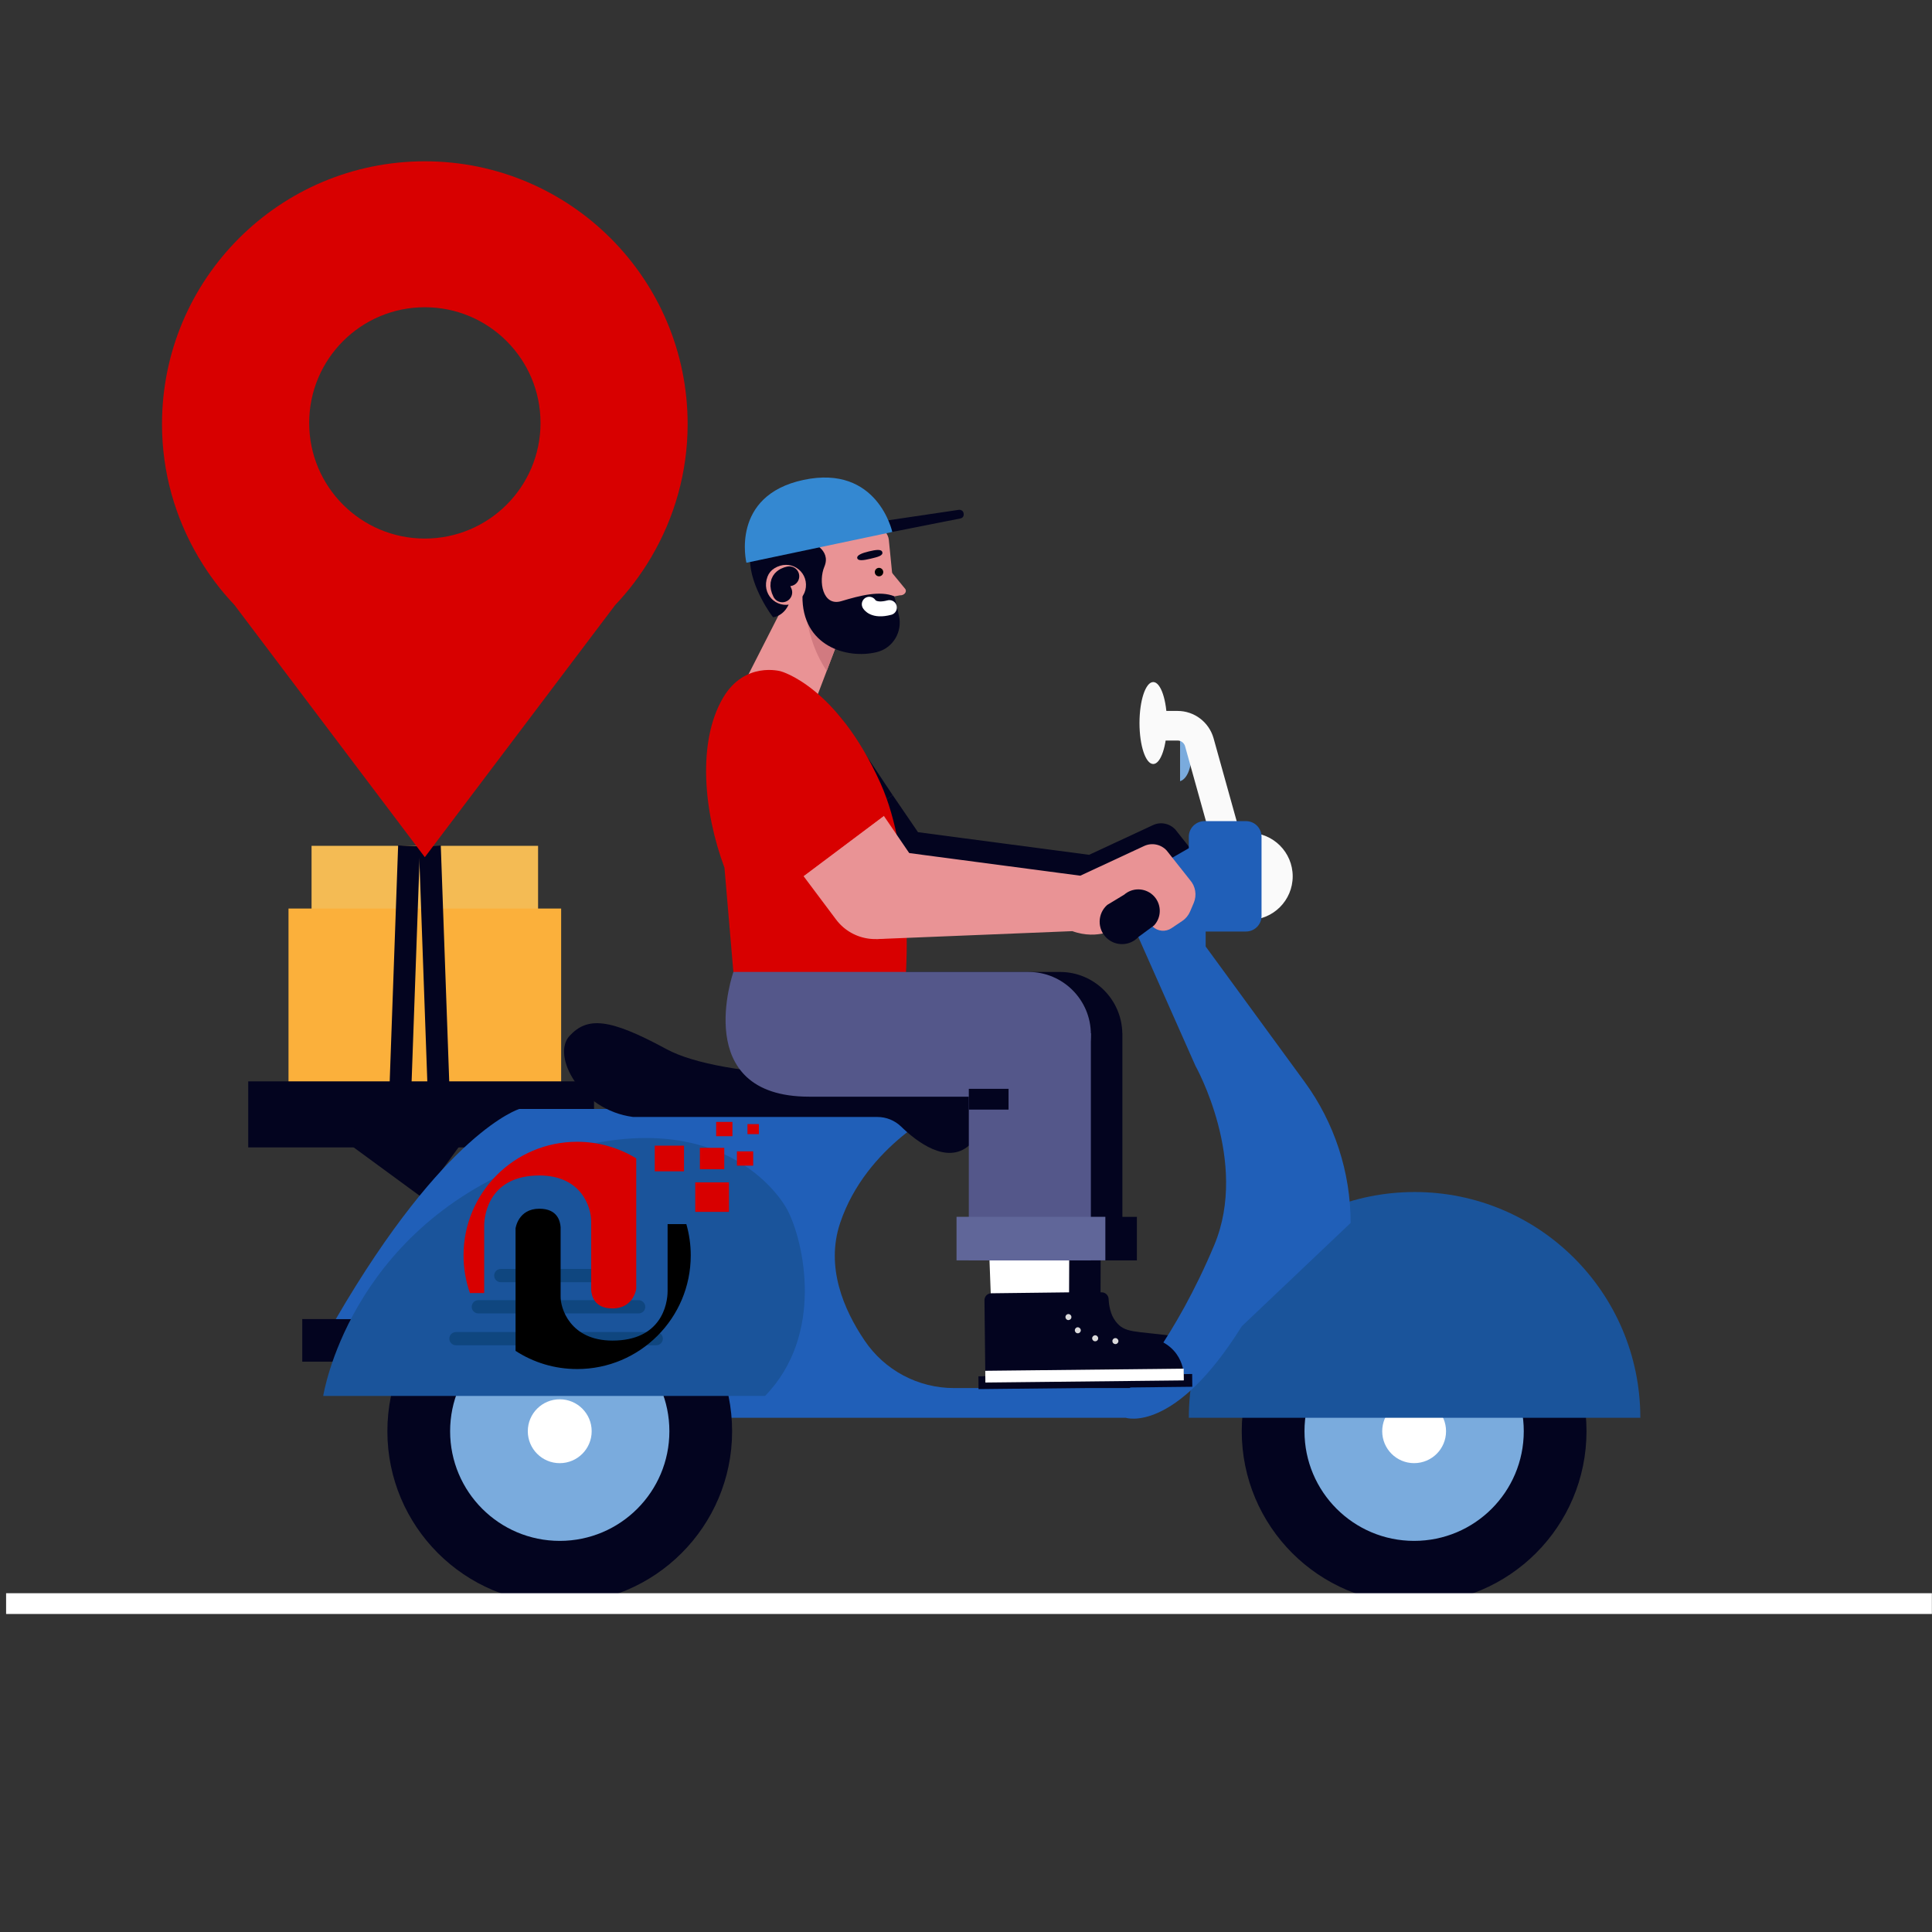<?xml version="1.0" encoding="utf-8"?>
<!-- Generator: Adobe Illustrator 16.0.0, SVG Export Plug-In . SVG Version: 6.00 Build 0)  -->
<!DOCTYPE svg PUBLIC "-//W3C//DTD SVG 1.1//EN" "http://www.w3.org/Graphics/SVG/1.1/DTD/svg11.dtd">
<svg version="1.1" id="Layer_1" xmlns="http://www.w3.org/2000/svg" xmlns:xlink="http://www.w3.org/1999/xlink" x="0px" y="0px"
	 width="100px" height="100px" viewBox="0 0 100 100" enable-background="new 0 0 100 100" xml:space="preserve">
<rect x="0" y="0" width="100" height="100" fill="#333333" stroke="none"/>
<g display="none">
	<path display="inline" fill="#FFAD97" d="M46.498,45.026c-0.622-0.128-1.276-0.161-1.276-0.161s0.083-0.094,0.179-0.55
		c0.094-0.446,0.011-0.769-0.179-0.409c-0.192,0.361-0.445,0.91-1.401,1.357c-0.941,0.439-3.744-1.19-3.744-1.19l-0.167,0.242
		c-0.253,2.042,1.318,1.901,1.318,1.901s1.461,0.388,2.422,0.347c1.087-0.045,1.981-0.141,2.612-0.295
		C47.667,45.925,47.12,45.154,46.498,45.026z"/>
	<g display="inline">
		<path fill="#4D4D4D" d="M54.154,63.985c0,0-0.473,0.516-1.105,1.131c-0.586,0.568-0.765,0.734-1.309,1.262
			c-0.314,0.311-0.056,0.594,0.549,0.57c0.53-0.021,1.731-0.277,2.404-0.521c0.478-0.17,1.354-0.654,1.8-0.938
			c0.449-0.283,0.536-0.676,0.536-0.676v-0.949L54.154,63.985z"/>
		<path fill="#4D4D4D" d="M62.792,63.142c0,0-0.303,0.441-0.934,1.057c-0.584,0.572-0.758,0.795-1.275,1.477
			c-0.117,0.156-0.187,0.598,0.418,0.576c0.53-0.021,1.34-0.248,2.012-0.486c0.77-0.275,1.418-1.049,1.864-1.33
			c0.447-0.285,0.645-0.91,0.645-0.91l-0.31-0.936L62.792,63.142z"/>
		<path fill="#0E6989" d="M62.552,47.72c0.224-3.49-1.7-5.322-1.7-5.322c0.154-1.176-5.298,0.47-5.298,0.47s-1.167,6.32-1.661,9.646
			c-0.562,3.782-0.222,11.485-0.222,11.485s0.07,0.82,1.479,0.814c1.081-0.002,1.879-0.949,1.879-0.949l0.111-8.766l1.251-6.218
			c0,0,1.206,5.052,1.587,6.866c0.408,1.928,1.968,7.635,1.968,7.635s1.007,1.158,2.26,0.533c1.253-0.627,1.006-1.326,1.006-1.326
			s-0.244-4.045-1.855-7.67C63.223,52.17,62.449,49.322,62.552,47.72z"/>
		<path fill="#DD1D35" d="M56.299,33.709c0,0-0.779-0.038-1.584,1.474c-0.807,1.513-1.574,3.123-1.574,3.123
			s1.172,0.167,2.447,1.341C57.33,38.071,57.615,34.446,56.299,33.709z"/>
		<path fill="#FC2E3D" d="M56.299,33.709c0,0-0.438,0.841-0.841,2.383c-0.403,1.544-0.259,8.716-0.259,8.716
			s1.662,1.175,4.446,0.945c1.654-0.137,2.499-1.162,2.499-1.162s0.988-7.024,0.854-8.03c-0.134-1.007-2.239-3.37-2.239-3.37
			S57.976,33.05,56.299,33.709z"/>
		<path fill="#FFAD97" d="M58.204,32.728l-0.324,1.885c0,0,0.96,1.077,1.899,0.273c0.939-0.806,1.072-1.177,1.072-1.177L60.39,31.14
			L58.204,32.728z"/>
		<g>
			<path fill="#0E6989" d="M58.617,38.065c0,0,1.211-1.824,2.171-2.336s1.477-0.607,1.477-0.607s-0.35-0.72-0.584-0.804
				c-0.405,0.06-0.669,0.172-1.532,0.62c-0.862,0.448-1.809,1.533-2.186,2.199C57.202,38.479,58.059,38.84,58.617,38.065z"/>
			<path fill="#0E6989" d="M56.671,33.546c0,0-0.791,1.884-0.885,2.789c-0.097,0.907,0.085,1.185,0.447,1.217
				c0.365,0.031,0.385-0.614,0.492-1.334c0.102-0.682,0.769-2.917,0.769-2.917L56.671,33.546z"/>
			<path fill="#0E6989" d="M62.28,43.6c0,0-0.885,0.7-1.761,0.602c-0.768-0.084-1.874-0.831-1.815-3.261s0.283-3.55,0.283-3.55
				l-2.936-1.285c0,0-0.799,1.844-0.956,5.465c-0.156,3.623-0.224,4.869-0.224,4.869s3.133,0.193,4.987,0
				c1.854-0.191,2.63-0.42,2.63-0.42L62.28,43.6z"/>
			<ellipse fill="#FFFFFF" cx="56.189" cy="36.77" rx="0.187" ry="0.27"/>
			
				<ellipse transform="matrix(-0.814 -0.581 0.581 -0.814 83.861 102.231)" fill="#FFFFFF" cx="58.285" cy="37.699" rx="0.186" ry="0.27"/>
			<path fill="#1A8AA8" d="M55.799,37.943c-0.12,0.609-0.06,2.519,1.022,2.806c0.983,0.261,1.237-0.896,1.465-1.791
				C57.013,38.671,55.799,37.943,55.799,37.943z"/>
		</g>
		<path fill="#FFC5B3" d="M59.529,28.313c-0.804-0.61-2.702-0.807-3.395,1.155c-0.728,2.059,1.134,4.63,2.127,4.193
			c0.556-0.246,1.724-1.114,2.053-2.197C60.688,30.244,60.152,28.788,59.529,28.313z"/>
		<g>
			<polygon fill="#DBA763" points="51.863,50.716 51.863,43.25 57.88,40.252 57.88,47.293 			"/>
			<polygon fill="#E8B679" points="51.863,50.716 51.863,43.25 45.848,40.252 45.848,47.293 			"/>
			<polygon fill="#DBA763" points="51.865,50.781 51.863,43.25 57.88,39.773 57.88,47.293 			"/>
			<polygon fill="#E8B679" points="51.865,50.781 51.863,43.25 45.848,39.773 45.848,47.293 			"/>
			<polygon fill="#FFE1C0" points="45.848,39.773 51.863,43.25 57.88,39.773 51.865,36.296 			"/>
			<g>
				<polygon fill="#4D4D4D" points="55.645,43.255 54.303,44.036 54.303,41.837 55.645,41.057 				"/>
				<polygon fill="#6D6D6D" points="55.645,41.057 49.637,37.584 48.292,38.361 54.303,41.84 				"/>
				<polygon fill="#4D4D4D" points="52.661,49.703 52.661,49.316 54.682,48.145 54.682,48.537 				"/>
				<polygon fill="#4D4D4D" points="52.661,49.011 52.661,48.624 54.682,47.451 54.682,47.845 				"/>
				<polygon fill="#4D4D4D" points="56.493,46.192 56.493,47.534 57.46,46.975 57.46,45.631 				"/>
				<polygon fill="#4D4D4D" points="47.172,46.051 47.172,47.45 46.205,46.893 46.205,45.493 				"/>
				<polygon fill="#4D4D4D" points="48.491,46.816 48.491,48.214 47.524,47.657 47.524,46.257 				"/>
				<polygon fill="#FFFFFF" points="48.19,41.96 48.19,43.973 46.205,42.824 46.205,40.811 				"/>
				<polygon fill="#4D4D4D" points="47.947,42.373 47.947,42.044 46.386,41.144 46.386,41.466 				"/>
			</g>
		</g>
		<path fill="#FFC5B3" d="M59.366,40.207c0,0-1.139,2.395-1.611,3.063c-0.471,0.668-2.388,2.193-2.781,2.417
			c-0.395,0.219-1.298,0.501-1.769,0.457c-0.473-0.045-0.789,0.186-0.335,0.358c0.454,0.171,0.895,0.212,0.895,0.212
			s-0.827,0.612-1.156,1.134c-0.265,0.421-0.488,1.191,0.532,0.968c0.821-0.18,1.966-1.442,2.266-1.724
			c0.563-0.531,2.813-1.746,3.319-2.105c0.719-0.509,2.753-3.506,2.753-3.506S60.852,39.892,59.366,40.207z"/>
		<path fill="#DD1D35" d="M62.64,35.695c-0.593-0.477-1.855,1.134-2.524,2.141c-0.671,1.005-1.208,2.512-1.208,2.512
			s0.806,0.587,1.529,1.043c0.607,0.38,1.249,0.671,1.249,0.671S64.665,37.328,62.64,35.695z"/>
		<path fill="#4D4D4D" d="M55.969,30.123c0.331,0.337,0.815,0.711,1.81,0.547c0.814-0.134,1.396-0.514,1.396-0.514l0.168,1.09
			c0,0,0.161-0.03,0.285-0.106c0.018-0.432,0.172-0.564,0.409-0.437c0.266,0.145,0.277,0.761,0.277,0.761s0.813-0.783,0.537-2.013
			c-0.17-0.767-1.205-2.28-2.647-2.146c-1.445,0.134-2.282,1.088-2.463,1.914C55.652,29.633,55.819,29.97,55.969,30.123z"/>
		<g>
			<path fill="#0E6989" d="M55.679,29.177c0,0-1.854,1.305-2.174,1.581c-0.321,0.276,1.465,1.481,2.729,1.079
				c1.266-0.404,3.167-1.809,3.167-1.809L55.679,29.177z"/>
			<path fill="#075277" d="M55.679,29.177c0,0,2.112,1.314,3.432,0.936c1.319-0.376,1.678-0.703,1.678-0.703
				s-0.113-2.758-2.54-2.758C55.825,26.652,55.679,29.177,55.679,29.177z"/>
			<ellipse fill="#0E6989" cx="57.994" cy="26.741" rx="0.364" ry="0.201"/>
		</g>
	</g>
	<g display="inline">
		<g>
			<path fill="#FFC5B3" d="M37.264,71.724c0.703-0.35,1.371-0.781,1.158-1.184c-0.096-0.182-0.32-0.26-0.537-0.297
				c-0.649,0.213-0.972,0.359-0.972,0.359s0.067-3.766,0.345-5.326c0.091-0.516-2.369-0.535-2.369-0.535
				c-0.088,0.361-0.165,3.527,0,5.455c0.057,0.643,0.02,1.066-0.027,1.379c0.168,0.074,0.513,0.223,0.771,0.34
				C35.985,72.075,36.56,72.075,37.264,71.724z"/>
			<path fill="#4D4D4D" d="M34.834,72.601c0.234,0.559,0.778,0.508,1.873,0.111c0.973-0.348,1.775-0.744,2.466-1.254
				c0.691-0.514,0.698-0.582,0.79-0.93c0.128-0.484-0.579-0.754-1.755-0.389c-0.117,0.035-0.223,0.07-0.324,0.104
				c0.217,0.037,0.441,0.115,0.537,0.297c0.213,0.402-0.455,0.834-1.158,1.184c-0.705,0.352-1.279,0.352-1.631,0.191
				c-0.257-0.117-0.603-0.266-0.771-0.34C34.792,72.046,34.693,72.263,34.834,72.601z"/>
		</g>
		<g>
			<path fill="#FFC5B3" d="M40.685,73.71c0.704-0.352,1.372-0.781,1.158-1.186c-0.097-0.18-0.32-0.26-0.537-0.297
				c-0.648,0.213-0.972,0.359-0.972,0.359s0.18-5.91,0.458-7.469c0.091-0.514-2.376,0.256-2.376,0.256
				c-0.088,0.363-0.27,4.879-0.104,6.807c0.056,0.646,0.021,1.068-0.027,1.381c0.168,0.072,0.513,0.221,0.771,0.34
				C39.407,74.06,39.982,74.06,40.685,73.71z"/>
			<path fill="#4D4D4D" d="M38.255,74.585c0.235,0.561,0.777,0.508,1.873,0.115c0.973-0.352,1.774-0.748,2.466-1.26
				c0.691-0.51,0.698-0.58,0.79-0.924c0.128-0.486-0.579-0.758-1.755-0.393c-0.116,0.037-0.223,0.072-0.323,0.104
				c0.216,0.037,0.44,0.117,0.537,0.297c0.214,0.404-0.454,0.834-1.158,1.186c-0.703,0.35-1.278,0.35-1.63,0.191
				c-0.257-0.119-0.603-0.268-0.771-0.34C38.212,74.032,38.114,74.249,38.255,74.585z"/>
		</g>
		<path fill="#FFC5B3" d="M38.112,33.588c0.29,0.201,1.375,0.451,1.678,2.841c0.269,2.117-0.197,2.668-0.627,2.848
			c-0.237,0.1-1.083,0.095-1.083,0.095l0.032,1.789c0,0-1.048,0.416-2.055,0c-1.005-0.414-1.005-0.414-1.005-0.414
			s0.393-0.677,0.328-1.85c-0.082-1.454-0.597-3.525-0.232-4.295C35.805,33.211,37.323,33.041,38.112,33.588z"/>
		<path fill="#FF9003" d="M34.516,39.628c0,0,2.863,0.825,3.595,1.071c0.69,0.236,1.243,0.709,1.963,2.156
			c0.721,1.448,0.189,3.643,0.189,3.643l-0.217,3.954c0,0-1.497,1.815-2.831,1.94c-1.82,0.177-2.019-0.82-2.019-0.82
			s-2.315-5.074-1.938-7.494C33.602,41.879,34.516,39.628,34.516,39.628z"/>
		<path fill="#4D4D4D" d="M39.868,35.608c-0.078,0.821-0.75,1.066-1.351,1.693c-0.6,0.627-0.66,1.468-0.842,2.026
			c-0.182,0.558,0.071,3.052-0.842,4.933c-0.974,2.005-2.222,2.438-2.222,2.438s-1.737-2.67-2.355-5.909
			c-0.619-3.24,1.614-7.453,4.025-7.963C38.84,32.286,40.025,33.925,39.868,35.608z"/>
		<path fill="#FFC5B3" d="M39.416,42.032c-0.592-0.056-1.207,1.021-1.146,2.366c0.077,1.722,3.667,4.658,3.667,4.658
			c1.208,0.714,4.873-0.347,5.746-0.449c0.875-0.102,1.895,0.188,2.439,0.053c0.518-0.129,1.246-0.994,0.896-1.272
			c-0.284-0.222-1.932-0.227-1.932-0.227s0.3-0.69,0.306-0.902c0.023-0.816-0.377,0.094-0.895,0.512
			c-0.577,0.466-0.931,0.474-1.431,0.547c-2.234,0.33-4.335-0.157-4.335-0.157S40.55,42.14,39.416,42.032z"/>
		<path fill="#FF9003" d="M36.545,32.777c0,0,2.326,0.195,2.146,2.209c-0.181,2.014-0.174,2.315-0.174,2.315s0.434-1.2,0.646-2.118
			C39.375,34.267,39.089,32.16,36.545,32.777z"/>
		<path fill="#FFC5B3" d="M39.163,36.784c0,0-0.628-1.077-0.898,0c-0.251,0.999,0.62,1.334,0.62,1.334L39.163,36.784z"/>
		<path fill="#FF9003" d="M35.018,49.61c0,0-0.807,2.388-1.052,3.805c-0.613,3.535-0.412,11.326-0.412,11.326
			s3.19,1.822,5.391,1.674c3.21-0.215,4.17-1.674,4.17-1.674s-1.3-7.535-1.519-9.139c-0.433-3.175-1.802-6.206-1.802-6.206
			L35.018,49.61z"/>
		<path fill="#E57700" d="M34.53,51.162c0,0,2.15,0.748,3.689,0.229c1.54-0.518,2.041-0.843,2.041-0.843l-0.189-0.886
			c0,0-1.042,0.481-2.658,0.718c-1.486,0.216-2.873-0.395-2.873-0.395L34.53,51.162z"/>
	</g>
</g>
<g>
	<g>
		<g>
			<g>
				<path fill="#03041F" d="M43.682,37.371c-1.004-1.506-3.109-1.771-4.455-0.563c-1.116,1.003-1.31,2.681-0.451,3.91l2.752,3.938
					l4.674-3.504L43.682,37.371z"/>
				<path fill="#03041F" d="M62.047,44.467l-1.203-1.521c-0.295-0.326-0.77-0.426-1.166-0.238l-3.307,1.537l0,0l-8.855-1.171
					l-1.312-1.921l-4.159,3.117l1.68,2.242c0.514,0.688,1.305,1.032,2.097,1.012c0.008,0,0.016,0.003,0.024,0.003l10.112-0.413l0,0
					c1.133,0.413,1.992-0.009,1.992-0.009l1.76-0.618l0.404,0.391c0.266,0.252,0.668,0.288,0.971,0.085l0.563-0.375
					c0.182-0.121,0.322-0.29,0.408-0.492l0.188-0.441C62.414,45.255,62.338,44.791,62.047,44.467z"/>
			</g>
			<path fill="#03041F" d="M52.256,71.26l0.008,0.664l11.061-0.125l-0.006-0.662L62.9,71.145c0-0.004,0-1.703-2.096-1.984
				c-2.1-0.285-2.582-0.143-3.061-0.77c-0.271-0.35-0.346-0.832-0.361-1.154c-0.008-0.195-0.17-0.348-0.361-0.346h-0.057
				l0.006-1.654h1.125h0.75v-2.254h-0.75v-9.447l0,0v-0.057h-0.004c-0.033-1.756-1.463-3.17-3.225-3.17H39.591
				c0,0-2.266,6.455,3.922,6.455h8.262v6.219h-0.635v2.254h0.635h1.072l0.064,1.707c-0.186,0.016-0.328,0.168-0.328,0.357
				l0.047,3.955"/>
		</g>
		<g>
			<g>
				<g>
					<g>
						<path fill="#7AABDD" d="M61.08,37.573v2.859c0,0,0.605-0.094,0.605-1.588C61.686,37.349,61.08,37.573,61.08,37.573z"/>
						<path fill="#7AABDD" d="M63.234,43.085l-0.496-3.493c-0.027-0.202-0.189-0.355-0.395-0.375l-0.971-0.087l0.021-0.268
							l0.975,0.087c0.328,0.03,0.592,0.278,0.639,0.604l0.496,3.493L63.234,43.085z"/>
					</g>
					<g>
						<path fill="none" stroke="#FAFAFA" stroke-width="1.532" stroke-miterlimit="10" d="M63.713,44.29l-1.637-5.874
							c-0.145-0.504-0.602-0.852-1.125-0.852h-0.902"/>
						<ellipse fill="#FAFAFA" cx="59.691" cy="37.424" rx="0.711" ry="2.121"/>
					</g>
				</g>
				<g>
					<circle fill="#FAFAFA" cx="64.657" cy="45.359" r="2.253"/>
					<path fill="#205FB8" d="M64.492,48.215h-2.148c-0.443,0-0.811-0.361-0.811-0.807v-4.1c0-0.445,0.367-0.806,0.811-0.806h2.148
						c0.447,0,0.805,0.361,0.805,0.806v4.1C65.297,47.854,64.939,48.215,64.492,48.215z"/>
				</g>
			</g>
			<g>
				<rect x="15.645" y="68.275" fill="#03041F" width="3.214" height="2.205"/>
				<g>
					<g>
						<path fill="#03041F" d="M64.273,74.08c0,4.924,3.992,8.922,8.92,8.922c4.932,0,8.924-3.998,8.924-8.922
							c0-4.926-3.992-8.922-8.924-8.922C68.266,65.158,64.273,69.154,64.273,74.08z"/>
						<path fill="#7AABDD" d="M67.52,74.08c0,3.135,2.541,5.676,5.674,5.676c3.139,0,5.676-2.541,5.676-5.676
							c0-3.131-2.537-5.676-5.676-5.676C70.061,68.404,67.52,70.949,67.52,74.08z"/>
						<path fill="#FFFFFF" d="M71.543,74.08c0,0.914,0.74,1.652,1.65,1.652c0.916,0,1.654-0.738,1.654-1.652
							s-0.738-1.652-1.654-1.652C72.283,72.428,71.543,73.166,71.543,74.08z"/>
					</g>
					<g>
						<path fill="#1A549B" d="M73.221,61.699c6.453,0,11.682,5.23,11.682,11.684H61.533C61.533,66.93,66.766,61.699,73.221,61.699z"
							/>
					</g>
				</g>
				<g>
					<g>
						<g>
							<g>
								<rect x="16.126" y="43.78" fill="#F4BB54" width="11.725" height="3.292"/>
								<g>
									<rect x="14.933" y="47.026" fill="#FBB03B" width="14.112" height="10.355"/>
								</g>
							</g>
							
								<line fill="none" stroke="#03041F" stroke-width="1.134" stroke-miterlimit="10" x1="21.174" y1="43.78" x2="20.677" y2="57.68"/>
							
								<line fill="none" stroke="#03041F" stroke-width="1.134" stroke-miterlimit="10" x1="22.248" y1="43.78" x2="22.746" y2="57.68"/>
						</g>
						<g>
							
								<line fill="none" stroke="#03041F" stroke-width="3.418" stroke-miterlimit="10" x1="12.849" y1="57.68" x2="30.747" y2="57.68"/>
							
								<line fill="none" stroke="#03041F" stroke-width="3.418" stroke-miterlimit="10" x1="18.864" y1="57.68" x2="22.847" y2="60.598"/>
						</g>
					</g>
					<path fill="#205FB8" d="M62.404,43.402l-4.578,2.632l4.053,9.14c0,0,2.777,4.934,0.977,9.256
						c-2.041,4.873-4.381,7.416-4.381,7.416h-9.101c-1.856,0-3.589-0.922-4.626-2.465c-1.085-1.604-2.025-3.811-1.262-6.082
						c1.361-4.047,5.353-5.9,5.353-5.9H26.883c0,0-3.834,1.135-9.502,10.877h2.531l16.439,5.107h21.917c0,0,2.527,0.852,6.006-4.736
						l5.635-5.348l0,0c0-2.627-0.836-5.188-2.389-7.311l-5.115-6.998V43.402z"/>
					<path fill="#03041F" d="M45.412,57.814c0.459,0,0.898,0.178,1.228,0.496c0.779,0.76,2.371,2.01,3.537,0.963
						c1.603-1.43,0.17-3.834-2.276-3.623c-2.447,0.213-10.459,0.252-13.41-1.35c-2.952-1.602-4.09-1.688-5.017-0.676
						c-0.929,1.012,0.547,3.826,3.287,4.189H45.412z"/>
				</g>
				<g>
					<g>
						<path fill="#03041F" d="M20.051,74.08c0,4.924,3.994,8.922,8.922,8.922c4.927,0,8.921-3.998,8.921-8.922
							c0-4.926-3.994-8.922-8.921-8.922C24.044,65.158,20.051,69.154,20.051,74.08z"/>
						<path fill="#7AABDD" d="M23.298,74.08c0,3.135,2.54,5.676,5.675,5.676c3.134,0,5.674-2.541,5.674-5.676
							c0-3.131-2.54-5.676-5.674-5.676C25.838,68.404,23.298,70.949,23.298,74.08z"/>
						<circle fill="#FFFFFF" cx="28.972" cy="74.08" r="1.653"/>
					</g>
					<g>
						<path fill="#1A549B" d="M16.73,72.254c0,0,1.302-8.453,10.642-12.074c9.338-3.617,12.894,1.5,13.393,2.463
							c0.827,1.596,1.941,6.41-1.165,9.611H16.73z"/>
						<g>
							<path fill="#0F467F" d="M23.601,69.631h10.366c0.19,0,0.343-0.154,0.343-0.342l0,0c0-0.189-0.153-0.342-0.343-0.342H23.601
								c-0.19,0-0.343,0.152-0.343,0.342l0,0C23.258,69.477,23.411,69.631,23.601,69.631z"/>
							<path fill="#0F467F" d="M24.759,67.982h8.297c0.189,0,0.343-0.152,0.343-0.34l0,0c0-0.189-0.154-0.346-0.343-0.346h-8.297
								c-0.19,0-0.343,0.156-0.343,0.346l0,0C24.416,67.83,24.568,67.982,24.759,67.982z"/>
							<path fill="#0F467F" d="M25.921,66.367h5.943c0.19,0,0.343-0.152,0.343-0.344l0,0c0-0.189-0.153-0.342-0.343-0.342h-5.943
								c-0.19,0-0.342,0.152-0.342,0.342l0,0C25.579,66.215,25.73,66.367,25.921,66.367z"/>
						</g>
					</g>
				</g>
			</g>
		</g>
		<g>
			<g>
				<polygon fill="#E99395" points="44.28,30.822 42.178,36.334 38.472,35.435 41.078,30.318 				"/>
				<path fill="#D17A80" d="M41.631,30.14c0,0-0.213,2.567,1.161,4.584l0.676-1.799L41.631,30.14z"/>
				<path fill="#E99395" d="M46.005,27.934l0.364,3.672c0.09,0.907-0.572,1.714-1.479,1.805l0,0
					c-1.303,0.129-2.534-0.648-3.037-1.857l-1.184-2.792c-0.264-0.631,0.158-1.335,0.837-1.403l2.925-0.613
					C44.992,26.691,45.951,27.375,46.005,27.934z"/>
				<path fill="#E99395" d="M46.11,29.576l0.752,0.915c0.091,0.154-0.069,0.336-0.288,0.324l-1.106,0.206L46.11,29.576z"/>
				<path fill="#03041F" d="M41.943,28.039c0,0,1.103,0.402,0.727,1.29c-0.316,0.744-0.097,2.077,0.88,1.785
					c0.976-0.292,1.995-0.557,2.747-0.248l0.232,1c0.194,0.832-0.307,1.676-1.134,1.884c-0.015,0.003-0.03,0.007-0.044,0.011
					c-1.492,0.356-3.854-0.297-3.816-2.929l-0.276-2.422L41.943,28.039z"/>
				<path fill="#03041F" d="M41.112,26.702c-0.251,0.043-2.274-0.025-2.292,2.228c-0.011,1.433,1.186,3.032,1.195,3.017
					c0,0,0.74-0.045,0.945-1.098c0.053-0.27,0.011-0.458-0.081-0.592l1.574-2.028c0,0-0.44-0.33,0.245-0.733
					c1.223-0.718,2.625-0.435,2.625-0.435C44.934,25.758,41.361,26.66,41.112,26.702z"/>
				<g>
					<path fill="#E99395" d="M39.727,29.844c-0.341,0.898,0.456,1.672,1.279,1.413c0.384-0.122,0.663-0.46,0.705-0.86
						c0.094-0.857-0.823-1.487-1.636-0.977C39.917,29.519,39.793,29.67,39.727,29.844z"/>
					
						<path fill="none" stroke="#03041F" stroke-width="1.023" stroke-linecap="round" stroke-linejoin="round" stroke-miterlimit="10" d="
						M40.857,29.827c0,0-0.732,0.1-0.365,0.834"/>
				</g>
				<g>
					<path fill="#03041F" d="M45.708,26.97l3.933-0.583c0.064-0.006,0.201,0.024,0.232,0.165c0.048,0.204-0.098,0.27-0.152,0.281
						l-3.667,0.726c-0.155,0.029-0.303-0.067-0.333-0.217c-0.029-0.15-0.171-0.234-0.015-0.264
						C45.713,27.078,45.7,26.971,45.708,26.97z"/>
					<path fill="#3488D1" d="M38.634,29.128l7.551-1.592c0,0-0.756-3.513-4.596-2.696C37.782,25.651,38.634,29.128,38.634,29.128z"
						/>
				</g>
				<g>
					<circle cx="45.498" cy="29.611" r="0.219"/>
					<path fill="#03041F" d="M45.667,28.573c0.058,0.191-0.246,0.259-0.604,0.345c-0.358,0.085-0.659,0.132-0.693-0.033
						c-0.03-0.146,0.246-0.259,0.603-0.344C45.33,28.456,45.616,28.413,45.667,28.573z"/>
					
						<path fill="none" stroke="#FFFFFF" stroke-width="0.771" stroke-linecap="round" stroke-linejoin="round" stroke-miterlimit="10" d="
						M44.993,31.275c0,0,0.206,0.396,1.042,0.173"/>
				</g>
			</g>
			<g>
				<path fill="#D80000" d="M40.411,34.746c0,0-1.869-0.537-2.991,1.38c-1.328,2.269-1.009,5.872,0.078,8.786l0.463,5.416h8.932
					c0,0,0.401-5.97-1.32-9.79C43.304,35.501,40.411,34.746,40.411,34.746z"/>
				<g>
					<g>
						<path fill="#E99395" d="M45.749,42.232l1.645,2.41c0.738,1.08,0.534,2.542-0.471,3.378l0,0
							c-1.116,0.929-2.78,0.733-3.651-0.428l-1.68-2.242L45.749,42.232z"/>
						<g>
							<path fill="#D80000" d="M45.72,42.232l-2.52-3.78c-1.003-1.506-3.109-1.772-4.455-0.563l0,0
								c-1.116,1.002-1.31,2.679-0.45,3.91l2.752,3.937L45.72,42.232z"/>
							<line fill="#D80000" x1="45.749" y1="42.232" x2="43.468" y2="38.849"/>
							<polyline fill="#D80000" points="41.592,45.351 41.047,45.737 37.894,40.981 							"/>
						</g>
					</g>
					<path fill="#E99395" d="M45.678,43.972l10.24,1.354l-0.416,2.87l-10.109,0.411c-1.695-0.239-2.892-1.569-2.334-3.188l0,0
						C43.488,44.171,44.375,43.767,45.678,43.972z"/>
					<g>
						<path fill="#E99395" d="M55.154,45.68l4.068-1.892c0.398-0.185,0.873-0.088,1.168,0.239l1.203,1.52
							c0.289,0.326,0.365,0.788,0.195,1.188L61.6,47.177c-0.086,0.2-0.225,0.373-0.408,0.493l-0.557,0.374
							c-0.305,0.203-0.709,0.169-0.973-0.086l-0.406-0.389l-1.762,0.618c0,0-1.314,0.643-2.838-0.442L55.154,45.68z"/>
						<path fill="#03041F" d="M58.186,46.309l-0.873,0.528c-0.514,0.449-0.529,1.248-0.029,1.718l0,0
							c0.471,0.441,1.207,0.413,1.645-0.062l0.805-0.592c0.422-0.455,0.387-1.165-0.07-1.579l0,0
							C59.244,45.944,58.609,45.938,58.186,46.309z"/>
					</g>
				</g>
			</g>
			<g>
				<g>
					<g>
						<g>
							<polygon fill="#FFFFFF" points="51.146,63.391 55.348,63.721 55.332,67.695 51.311,67.75 							"/>
						</g>
						<g>
							<path fill="#03041F" d="M50.956,67.301L51,71.256l10.271-0.111c0,0,0-1.699-2.094-1.984c-2.104-0.285-2.584-0.143-3.064-0.77
								c-0.273-0.35-0.346-0.832-0.359-1.154c-0.01-0.195-0.168-0.348-0.363-0.346l-4.08,0.049
								C51.111,66.939,50.953,67.105,50.956,67.301z"/>
							
								<rect x="50.629" y="71.199" transform="matrix(-1 0.011 -0.011 -1 113.126 142.421)" fill="#03041F" width="11.064" height="0.662"/>
							<g>
								<path fill="#DBDADB" d="M55.148,68.172c0,0.086,0.068,0.156,0.154,0.156c0.088-0.004,0.158-0.072,0.154-0.16
									c0-0.086-0.07-0.152-0.156-0.152C55.213,68.016,55.145,68.086,55.148,68.172z"/>
								<path fill="#DBDADB" d="M55.633,68.855c0,0.088,0.072,0.16,0.158,0.156c0.082,0,0.152-0.07,0.152-0.156
									c-0.004-0.086-0.074-0.156-0.16-0.156C55.701,68.699,55.633,68.771,55.633,68.855z"/>
								<path fill="#DBDADB" d="M56.529,69.273c0.004,0.086,0.074,0.156,0.16,0.152c0.086,0,0.156-0.07,0.152-0.156
									c0-0.086-0.068-0.156-0.156-0.156C56.6,69.117,56.529,69.188,56.529,69.273z"/>
								<path fill="#DBDADB" d="M57.578,69.416c0,0.09,0.07,0.154,0.156,0.154s0.156-0.07,0.156-0.158
									c-0.004-0.086-0.074-0.154-0.16-0.152C57.645,69.26,57.574,69.33,57.578,69.416z"/>
							</g>
							
								<line fill="none" stroke="#FFFFFF" stroke-width="0.608" stroke-miterlimit="10" x1="51" y1="71.256" x2="61.271" y2="71.145"/>
						</g>
					</g>
					<g>
						<rect x="50.146" y="53.479" fill="#54578A" width="6.317" height="11.758"/>
						<rect x="49.51" y="62.982" fill="#606699" width="7.703" height="2.254"/>
					</g>
				</g>
				<g>
					<path fill="#54578A" d="M37.961,50.309c0,0-2.267,6.455,3.921,6.455h11.356c1.781,0,3.225-1.445,3.225-3.229l0,0
						c0-1.781-1.443-3.227-3.225-3.227H37.961z"/>
					
						<line fill="none" stroke="#03041F" stroke-width="1.075" stroke-miterlimit="10" x1="50.146" y1="56.895" x2="52.203" y2="56.895"/>
				</g>
			</g>
		</g>
	</g>
	
		<line fill="none" stroke="#FFFFFF" stroke-width="1.075" stroke-miterlimit="10" x1="0.316" y1="83.002" x2="99.994" y2="83.002"/>
</g>
<g>
	<g>
		<g>
			<rect x="35.986" y="61.199" fill="#D80000" width="1.744" height="1.527"/>
			<rect x="33.89" y="59.299" fill="#D80000" width="1.515" height="1.328"/>
			<rect x="36.226" y="59.412" fill="#D80000" width="1.262" height="1.105"/>
			<rect x="37.068" y="58.07" fill="#D80000" width="0.843" height="0.74"/>
			<rect x="38.689" y="58.184" fill="#D80000" width="0.59" height="0.518"/>
			<rect x="38.143" y="59.594" fill="#D80000" width="0.842" height="0.74"/>
			<g>
				<path fill="#D80000" d="M29.873,59.098c1.122,0,2.167,0.316,3.059,0.859v6.746c0,0-0.129,1.021-1.231,1.021
					c-0.936,0-1.08-0.645-1.102-0.953v-3.555c0-0.715-0.492-2.373-2.681-2.373c-2.533,0-2.857,1.936-2.857,2.615v3.471h-0.737
					c-0.213-0.611-0.332-1.268-0.332-1.951C23.992,61.732,26.625,59.098,29.873,59.098"/>
				<path d="M27.917,62.563c0.936,0,1.078,0.641,1.1,0.955v3.553c-0.022,0.637,0.492,2.318,2.683,2.318
					c2.529,0,2.855-1.881,2.855-2.564v-3.465h0.97c0.148,0.516,0.228,1.059,0.228,1.619c0,3.25-2.632,5.883-5.88,5.883
					c-1.174,0-2.27-0.344-3.188-0.941v-6.338C26.685,63.582,26.814,62.563,27.917,62.563"/>
			</g>
		</g>
	</g>
</g>
<g>
	<path fill="#D80000" d="M35.592,21.953c0-7.513-6.089-13.604-13.603-13.604c-7.513,0-13.604,6.091-13.604,13.604
		c0,2.51,0.691,4.854,1.878,6.872h-0.006l0.038,0.052c0.521,0.879,1.135,1.694,1.835,2.43l9.859,13.061l9.85-13.048
		c0.706-0.742,1.328-1.567,1.854-2.457l0.028-0.037h-0.006C34.9,26.808,35.592,24.463,35.592,21.953z M21.989,27.876
		c-3.307,0-5.986-2.68-5.986-5.986s2.679-5.987,5.986-5.987c3.306,0,5.988,2.68,5.988,5.987S25.295,27.876,21.989,27.876z"/>
</g>
</svg>
